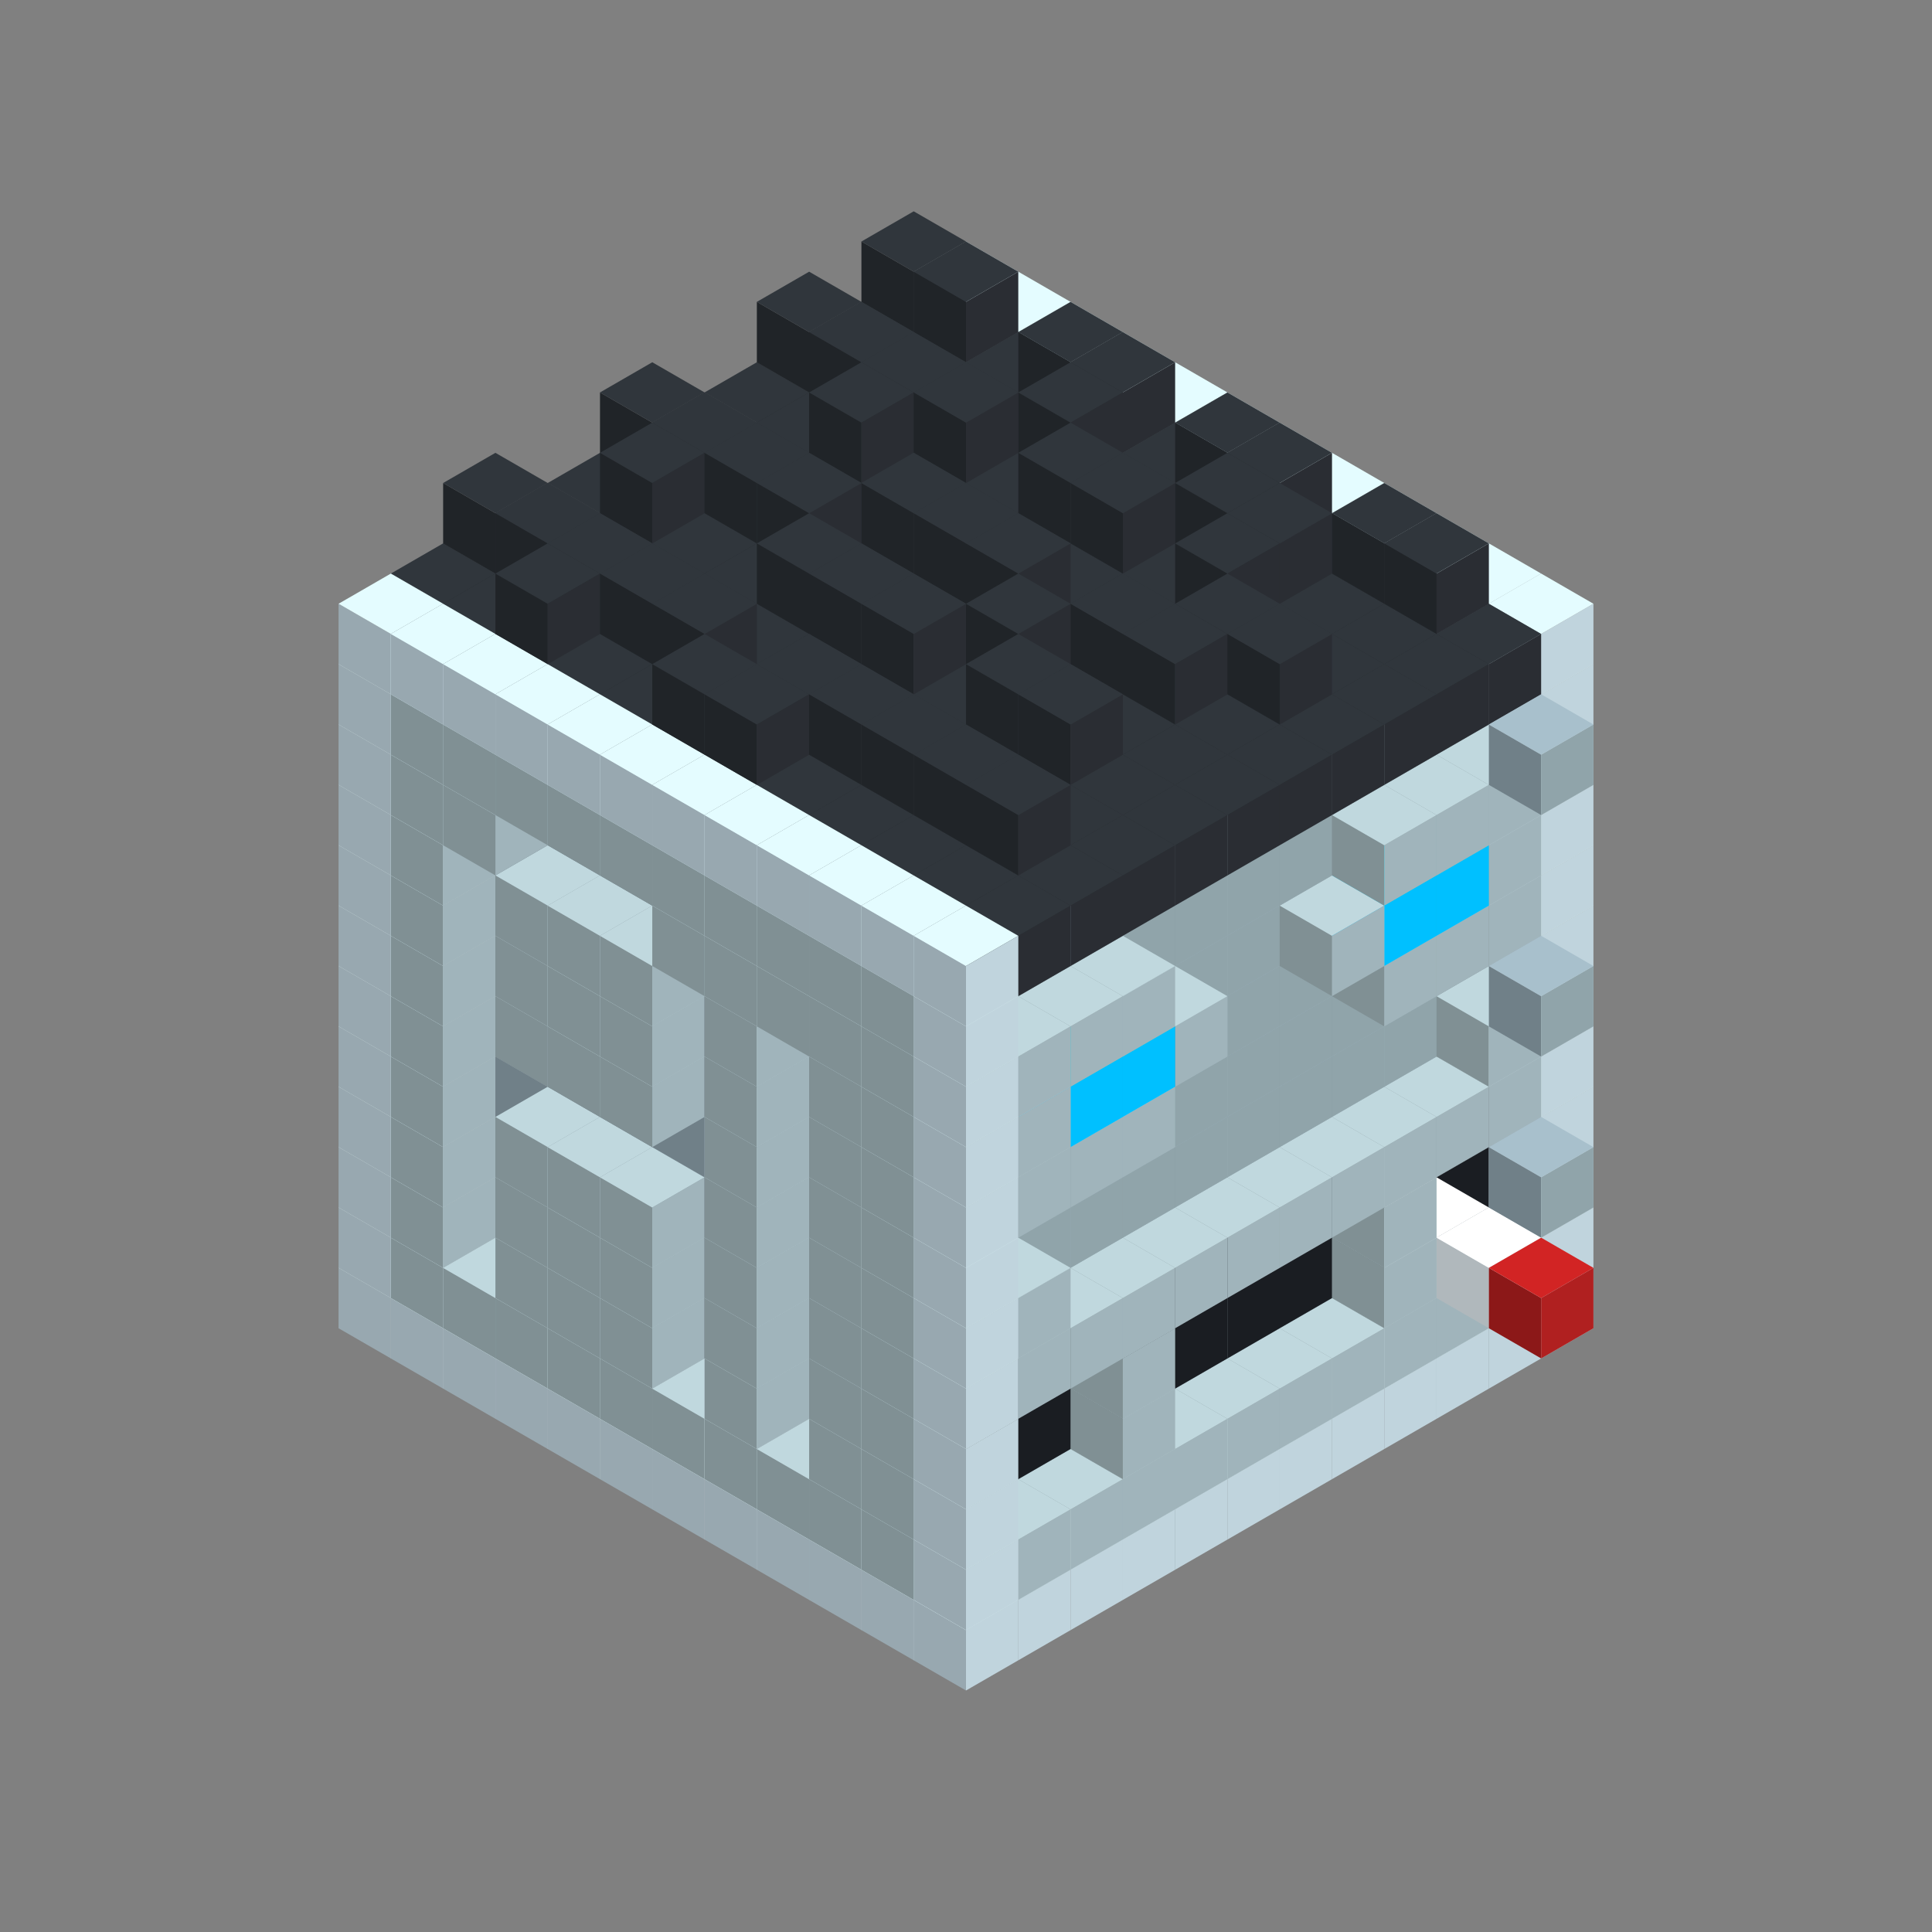 
<svg width='600' height='600' viewBox='4436371 5550000 3200000 3200000' xmlns='http://www.w3.org/2000/svg' xmlns:xlink='http://www.w3.org/1999/xlink'>
<rect x="4436371" y="5550000" width="3200000" height="3200000" fill="#808080" stroke="none"/>
<use xlink:href='#v-0x0000001a-4' transform='translate(983738,3600000)'/>
<use xlink:href='#v-0x0000001a-4' transform='translate(1070341,3650000)'/>
<use xlink:href='#v-0x0000001a-4' transform='translate(1156944,3700000)'/>
<use xlink:href='#v-0x0000001a-4' transform='translate(1243547,3750000)'/>
<use xlink:href='#v-0x0000001a-4' transform='translate(1330150,3800000)'/>
<use xlink:href='#v-0x0000001a-4' transform='translate(1416753,3850000)'/>
<use xlink:href='#v-0x0000001a-4' transform='translate(1503356,3900000)'/>
<use xlink:href='#v-0x0000001a-4' transform='translate(1589959,3950000)'/>
<use xlink:href='#v-0x0000001a-4' transform='translate(1676562,4000000)'/>
<use xlink:href='#v-0x0000001a-4' transform='translate(1763165,4050000)'/>
<use xlink:href='#v-0x0000001a-4' transform='translate(1849768,4100000)'/>
<use xlink:href='#v-0x0000001a-4' transform='translate(2889004,3600000)'/>
<use xlink:href='#v-0x0000001a-4' transform='translate(2802401,3650000)'/>
<use xlink:href='#v-0x0000001a-4' transform='translate(2715798,3700000)'/>
<use xlink:href='#v-0x0000001a-4' transform='translate(2629195,3750000)'/>
<use xlink:href='#v-0x0000001a-4' transform='translate(2542592,3800000)'/>
<use xlink:href='#v-0x0000001a-4' transform='translate(2455989,3850000)'/>
<use xlink:href='#v-0x0000001a-4' transform='translate(2369386,3900000)'/>
<use xlink:href='#v-0x0000001a-4' transform='translate(2282783,3950000)'/>
<use xlink:href='#v-0x0000001a-4' transform='translate(2196180,4000000)'/>
<use xlink:href='#v-0x0000001a-4' transform='translate(2109577,4050000)'/>
<use xlink:href='#v-0x0000001a-4' transform='translate(2022974,4100000)'/>
<use xlink:href='#v-0x0000001a-4' transform='translate(1936371,4150000)'/>
<use xlink:href='#v-0x0000001a-4' transform='translate(983738,3500000)'/>
<use xlink:href='#v-0x0000001a-1' transform='translate(1070341,3550000)'/>
<use xlink:href='#v-0x0000001a-1' transform='translate(1156944,3600000)'/>
<use xlink:href='#v-0x0000001a-1' transform='translate(1243547,3650000)'/>
<use xlink:href='#v-0x0000001a-1' transform='translate(1330150,3700000)'/>
<use xlink:href='#v-0x0000001a-1' transform='translate(1416753,3750000)'/>
<use xlink:href='#v-0x0000001a-1' transform='translate(1503356,3800000)'/>
<use xlink:href='#v-0x0000001a-1' transform='translate(1589959,3850000)'/>
<use xlink:href='#v-0x0000001a-1' transform='translate(1676562,3900000)'/>
<use xlink:href='#v-0x0000001a-1' transform='translate(1763165,3950000)'/>
<use xlink:href='#v-0x0000001a-2' transform='translate(2715798,3500000)'/>
<use xlink:href='#v-0x0000001a-2' transform='translate(2629195,3550000)'/>
<use xlink:href='#v-0x0000001a-2' transform='translate(2542592,3600000)'/>
<use xlink:href='#v-0x0000001a-2' transform='translate(2455989,3650000)'/>
<use xlink:href='#v-0x0000001a-2' transform='translate(2369386,3700000)'/>
<use xlink:href='#v-0x0000001a-2' transform='translate(2282783,3750000)'/>
<use xlink:href='#v-0x0000001a-2' transform='translate(2196180,3800000)'/>
<use xlink:href='#v-0x0000001a-2' transform='translate(2109577,3850000)'/>
<use xlink:href='#v-0x0000001a-2' transform='translate(2022974,3900000)'/>
<use xlink:href='#v-0x0000001a-2' transform='translate(1936371,3950000)'/>
<use xlink:href='#v-0x0000001a-1' transform='translate(1849768,4000000)'/>
<use xlink:href='#v-0x0000001a-4' transform='translate(2889004,3500000)'/>
<use xlink:href='#v-0x0000001a-1' transform='translate(2802401,3550000)'/>
<use xlink:href='#v-0x0000001a-1' transform='translate(2715798,3600000)'/>
<use xlink:href='#v-0x0000001a-1' transform='translate(2629195,3650000)'/>
<use xlink:href='#v-0x0000001a-1' transform='translate(2542592,3700000)'/>
<use xlink:href='#v-0x0000001a-1' transform='translate(2455989,3750000)'/>
<use xlink:href='#v-0x0000001a-1' transform='translate(2369386,3800000)'/>
<use xlink:href='#v-0x0000001a-1' transform='translate(2282783,3850000)'/>
<use xlink:href='#v-0x0000001a-1' transform='translate(2196180,3900000)'/>
<use xlink:href='#v-0x0000001a-1' transform='translate(2109577,3950000)'/>
<use xlink:href='#v-0x0000001a-1' transform='translate(2022974,4000000)'/>
<use xlink:href='#v-0x0000001a-4' transform='translate(1936371,4050000)'/>
<use xlink:href='#v-0x0000001a-4' transform='translate(983738,3400000)'/>
<use xlink:href='#v-0x0000001a-1' transform='translate(1070341,3450000)'/>
<use xlink:href='#v-0x0000001a-2' transform='translate(1243547,3450000)'/>
<use xlink:href='#v-0x0000001a-2' transform='translate(1330150,3500000)'/>
<use xlink:href='#v-0x0000001a-1' transform='translate(1243547,3550000)'/>
<use xlink:href='#v-0x0000001a-2' transform='translate(1416753,3550000)'/>
<use xlink:href='#v-0x0000001a-1' transform='translate(1330150,3600000)'/>
<use xlink:href='#v-0x0000001a-2' transform='translate(1503356,3600000)'/>
<use xlink:href='#v-0x0000001a-1' transform='translate(1416753,3650000)'/>
<use xlink:href='#v-0x0000001a-2' transform='translate(1589959,3650000)'/>
<use xlink:href='#v-0x0000001a-2' transform='translate(1676562,3700000)'/>
<use xlink:href='#v-0x0000001a-1' transform='translate(1589959,3750000)'/>
<use xlink:href='#v-0x0000001a-2' transform='translate(1763165,3750000)'/>
<use xlink:href='#v-0x0000001a-2' transform='translate(1849768,3800000)'/>
<use xlink:href='#v-0x0000001a-1' transform='translate(1763165,3850000)'/>
<use xlink:href='#v-0x0000001a-5' transform='translate(2715798,3400000)'/>
<use xlink:href='#v-0x0000001a-6' transform='translate(2629195,3450000)'/>
<use xlink:href='#v-0x0000001a-5' transform='translate(2542592,3500000)'/>
<use xlink:href='#v-0x0000001a-5' transform='translate(2455989,3550000)'/>
<use xlink:href='#v-0x0000001a-5' transform='translate(2369386,3600000)'/>
<use xlink:href='#v-0x0000001a-5' transform='translate(2282783,3650000)'/>
<use xlink:href='#v-0x0000001a-5' transform='translate(2196180,3700000)'/>
<use xlink:href='#v-0x0000001a-5' transform='translate(2109577,3750000)'/>
<use xlink:href='#v-0x0000001a-5' transform='translate(2022974,3800000)'/>
<use xlink:href='#v-0x0000001a-5' transform='translate(1936371,3850000)'/>
<use xlink:href='#v-0x0000001a-1' transform='translate(1849768,3900000)'/>
<use xlink:href='#v-0x0000001a-4' transform='translate(2889004,3400000)'/>
<use xlink:href='#v-0x0000001a-6' transform='translate(2715798,3500000)'/>
<use xlink:href='#v-0x0000001a-1' transform='translate(2629195,3550000)'/>
<use xlink:href='#v-0x0000001a-1' transform='translate(2196180,3800000)'/>
<use xlink:href='#v-0x0000001a-4' transform='translate(1936371,3950000)'/>
<use xlink:href='#v-0x0000001a-6' transform='translate(2802401,3550000)'/>
<use xlink:href='#v-0x0000001a-7' transform='translate(2889004,3600000)'/>
<use xlink:href='#v-0x0000001a-4' transform='translate(983738,3300000)'/>
<use xlink:href='#v-0x0000001a-1' transform='translate(1070341,3350000)'/>
<use xlink:href='#v-0x0000001a-2' transform='translate(1243547,3350000)'/>
<use xlink:href='#v-0x0000001a-2' transform='translate(1330150,3400000)'/>
<use xlink:href='#v-0x0000001a-1' transform='translate(1243547,3450000)'/>
<use xlink:href='#v-0x0000001a-2' transform='translate(1416753,3450000)'/>
<use xlink:href='#v-0x0000001a-1' transform='translate(1330150,3500000)'/>
<use xlink:href='#v-0x0000001a-2' transform='translate(1503356,3500000)'/>
<use xlink:href='#v-0x0000001a-1' transform='translate(1416753,3550000)'/>
<use xlink:href='#v-0x0000001a-2' transform='translate(1589959,3550000)'/>
<use xlink:href='#v-0x0000001a-2' transform='translate(1676562,3600000)'/>
<use xlink:href='#v-0x0000001a-1' transform='translate(1589959,3650000)'/>
<use xlink:href='#v-0x0000001a-2' transform='translate(1763165,3650000)'/>
<use xlink:href='#v-0x0000001a-2' transform='translate(1849768,3700000)'/>
<use xlink:href='#v-0x0000001a-1' transform='translate(1763165,3750000)'/>
<use xlink:href='#v-0x0000001a-5' transform='translate(2715798,3300000)'/>
<use xlink:href='#v-0x0000001a-5' transform='translate(2629195,3350000)'/>
<use xlink:href='#v-0x0000001a-5' transform='translate(2542592,3400000)'/>
<use xlink:href='#v-0x0000001a-5' transform='translate(2455989,3450000)'/>
<use xlink:href='#v-0x0000001a-5' transform='translate(2369386,3500000)'/>
<use xlink:href='#v-0x0000001a-5' transform='translate(2282783,3550000)'/>
<use xlink:href='#v-0x0000001a-5' transform='translate(2196180,3600000)'/>
<use xlink:href='#v-0x0000001a-5' transform='translate(2109577,3650000)'/>
<use xlink:href='#v-0x0000001a-5' transform='translate(2022974,3700000)'/>
<use xlink:href='#v-0x0000001a-5' transform='translate(1936371,3750000)'/>
<use xlink:href='#v-0x0000001a-1' transform='translate(1849768,3800000)'/>
<use xlink:href='#v-0x0000001a-4' transform='translate(2889004,3300000)'/>
<use xlink:href='#v-0x0000001a-1' transform='translate(2629195,3450000)'/>
<use xlink:href='#v-0x0000001a-1' transform='translate(2196180,3700000)'/>
<use xlink:href='#v-0x0000001a-4' transform='translate(1936371,3850000)'/>
<use xlink:href='#v-0x0000001a-4' transform='translate(983738,3200000)'/>
<use xlink:href='#v-0x0000001a-1' transform='translate(1070341,3250000)'/>
<use xlink:href='#v-0x0000001a-2' transform='translate(1243547,3250000)'/>
<use xlink:href='#v-0x0000001a-2' transform='translate(1330150,3300000)'/>
<use xlink:href='#v-0x0000001a-1' transform='translate(1243547,3350000)'/>
<use xlink:href='#v-0x0000001a-2' transform='translate(1416753,3350000)'/>
<use xlink:href='#v-0x0000001a-1' transform='translate(1330150,3400000)'/>
<use xlink:href='#v-0x0000001a-2' transform='translate(1503356,3400000)'/>
<use xlink:href='#v-0x0000001a-1' transform='translate(1416753,3450000)'/>
<use xlink:href='#v-0x0000001a-2' transform='translate(1589959,3450000)'/>
<use xlink:href='#v-0x0000001a-2' transform='translate(1676562,3500000)'/>
<use xlink:href='#v-0x0000001a-1' transform='translate(1589959,3550000)'/>
<use xlink:href='#v-0x0000001a-2' transform='translate(1763165,3550000)'/>
<use xlink:href='#v-0x0000001a-2' transform='translate(1849768,3600000)'/>
<use xlink:href='#v-0x0000001a-1' transform='translate(1763165,3650000)'/>
<use xlink:href='#v-0x0000001a-2' transform='translate(2715798,3200000)'/>
<use xlink:href='#v-0x0000001a-2' transform='translate(2629195,3250000)'/>
<use xlink:href='#v-0x0000001a-2' transform='translate(2542592,3300000)'/>
<use xlink:href='#v-0x0000001a-2' transform='translate(2455989,3350000)'/>
<use xlink:href='#v-0x0000001a-2' transform='translate(2369386,3400000)'/>
<use xlink:href='#v-0x0000001a-2' transform='translate(2282783,3450000)'/>
<use xlink:href='#v-0x0000001a-2' transform='translate(2196180,3500000)'/>
<use xlink:href='#v-0x0000001a-2' transform='translate(2109577,3550000)'/>
<use xlink:href='#v-0x0000001a-2' transform='translate(2022974,3600000)'/>
<use xlink:href='#v-0x0000001a-2' transform='translate(1936371,3650000)'/>
<use xlink:href='#v-0x0000001a-1' transform='translate(1849768,3700000)'/>
<use xlink:href='#v-0x0000001a-4' transform='translate(2889004,3200000)'/>
<use xlink:href='#v-0x0000001a-1' transform='translate(2802401,3250000)'/>
<use xlink:href='#v-0x0000001a-1' transform='translate(2715798,3300000)'/>
<use xlink:href='#v-0x0000001a-1' transform='translate(2629195,3350000)'/>
<use xlink:href='#v-0x0000001a-1' transform='translate(2542592,3400000)'/>
<use xlink:href='#v-0x0000001a-1' transform='translate(2455989,3450000)'/>
<use xlink:href='#v-0x0000001a-1' transform='translate(2369386,3500000)'/>
<use xlink:href='#v-0x0000001a-1' transform='translate(2282783,3550000)'/>
<use xlink:href='#v-0x0000001a-1' transform='translate(2196180,3600000)'/>
<use xlink:href='#v-0x0000001a-1' transform='translate(2109577,3650000)'/>
<use xlink:href='#v-0x0000001a-1' transform='translate(2022974,3700000)'/>
<use xlink:href='#v-0x0000001a-4' transform='translate(1936371,3750000)'/>
<use xlink:href='#v-0x0000001a-8' transform='translate(2889004,3400000)'/>
<use xlink:href='#v-0x0000001a-4' transform='translate(983738,3100000)'/>
<use xlink:href='#v-0x0000001a-1' transform='translate(1070341,3150000)'/>
<use xlink:href='#v-0x0000001a-2' transform='translate(1243547,3150000)'/>
<use xlink:href='#v-0x0000001a-2' transform='translate(1330150,3200000)'/>
<use xlink:href='#v-0x0000001a-2' transform='translate(1416753,3250000)'/>
<use xlink:href='#v-0x0000001a-2' transform='translate(1503356,3300000)'/>
<use xlink:href='#v-0x0000001a-2' transform='translate(1589959,3350000)'/>
<use xlink:href='#v-0x0000001a-2' transform='translate(1676562,3400000)'/>
<use xlink:href='#v-0x0000001a-1' transform='translate(1589959,3450000)'/>
<use xlink:href='#v-0x0000001a-2' transform='translate(1763165,3450000)'/>
<use xlink:href='#v-0x0000001a-2' transform='translate(1849768,3500000)'/>
<use xlink:href='#v-0x0000001a-1' transform='translate(1763165,3550000)'/>
<use xlink:href='#v-0x0000001a-2' transform='translate(2715798,3100000)'/>
<use xlink:href='#v-0x0000001a-2' transform='translate(2629195,3150000)'/>
<use xlink:href='#v-0x0000001a-2' transform='translate(2542592,3200000)'/>
<use xlink:href='#v-0x0000001a-2' transform='translate(2455989,3250000)'/>
<use xlink:href='#v-0x0000001a-2' transform='translate(2369386,3300000)'/>
<use xlink:href='#v-0x0000001a-2' transform='translate(2282783,3350000)'/>
<use xlink:href='#v-0x0000001a-2' transform='translate(2196180,3400000)'/>
<use xlink:href='#v-0x0000001a-2' transform='translate(2109577,3450000)'/>
<use xlink:href='#v-0x0000001a-2' transform='translate(2022974,3500000)'/>
<use xlink:href='#v-0x0000001a-2' transform='translate(1936371,3550000)'/>
<use xlink:href='#v-0x0000001a-1' transform='translate(1849768,3600000)'/>
<use xlink:href='#v-0x0000001a-4' transform='translate(2889004,3100000)'/>
<use xlink:href='#v-0x0000001a-1' transform='translate(2802401,3150000)'/>
<use xlink:href='#v-0x0000001a-1' transform='translate(2022974,3600000)'/>
<use xlink:href='#v-0x0000001a-4' transform='translate(1936371,3650000)'/>
<use xlink:href='#v-0x0000001a-4' transform='translate(983738,3000000)'/>
<use xlink:href='#v-0x0000001a-1' transform='translate(1070341,3050000)'/>
<use xlink:href='#v-0x0000001a-2' transform='translate(1243547,3050000)'/>
<use xlink:href='#v-0x0000001a-2' transform='translate(1330150,3100000)'/>
<use xlink:href='#v-0x0000001a-1' transform='translate(1243547,3150000)'/>
<use xlink:href='#v-0x0000001a-2' transform='translate(1416753,3150000)'/>
<use xlink:href='#v-0x0000001a-1' transform='translate(1330150,3200000)'/>
<use xlink:href='#v-0x0000001a-2' transform='translate(1503356,3200000)'/>
<use xlink:href='#v-0x0000001a-1' transform='translate(1416753,3250000)'/>
<use xlink:href='#v-0x0000001a-2' transform='translate(1589959,3250000)'/>
<use xlink:href='#v-0x0000001a-2' transform='translate(1676562,3300000)'/>
<use xlink:href='#v-0x0000001a-1' transform='translate(1589959,3350000)'/>
<use xlink:href='#v-0x0000001a-2' transform='translate(1763165,3350000)'/>
<use xlink:href='#v-0x0000001a-2' transform='translate(1849768,3400000)'/>
<use xlink:href='#v-0x0000001a-1' transform='translate(1763165,3450000)'/>
<use xlink:href='#v-0x0000001a-2' transform='translate(2715798,3000000)'/>
<use xlink:href='#v-0x0000001a-2' transform='translate(2629195,3050000)'/>
<use xlink:href='#v-0x0000001a-2' transform='translate(2542592,3100000)'/>
<use xlink:href='#v-0x0000001a-2' transform='translate(2455989,3150000)'/>
<use xlink:href='#v-0x0000001a-2' transform='translate(2369386,3200000)'/>
<use xlink:href='#v-0x0000001a-2' transform='translate(2282783,3250000)'/>
<use xlink:href='#v-0x0000001a-2' transform='translate(2196180,3300000)'/>
<use xlink:href='#v-0x0000001a-2' transform='translate(2109577,3350000)'/>
<use xlink:href='#v-0x0000001a-2' transform='translate(2022974,3400000)'/>
<use xlink:href='#v-0x0000001a-2' transform='translate(1936371,3450000)'/>
<use xlink:href='#v-0x0000001a-1' transform='translate(1849768,3500000)'/>
<use xlink:href='#v-0x0000001a-4' transform='translate(2889004,3000000)'/>
<use xlink:href='#v-0x0000001a-4' transform='translate(1936371,3550000)'/>
<use xlink:href='#v-0x0000001a-4' transform='translate(983738,2900000)'/>
<use xlink:href='#v-0x0000001a-1' transform='translate(1070341,2950000)'/>
<use xlink:href='#v-0x0000001a-2' transform='translate(1243547,2950000)'/>
<use xlink:href='#v-0x0000001a-2' transform='translate(1330150,3000000)'/>
<use xlink:href='#v-0x0000001a-1' transform='translate(1243547,3050000)'/>
<use xlink:href='#v-0x0000001a-2' transform='translate(1416753,3050000)'/>
<use xlink:href='#v-0x0000001a-1' transform='translate(1330150,3100000)'/>
<use xlink:href='#v-0x0000001a-2' transform='translate(1503356,3100000)'/>
<use xlink:href='#v-0x0000001a-1' transform='translate(1416753,3150000)'/>
<use xlink:href='#v-0x0000001a-2' transform='translate(1589959,3150000)'/>
<use xlink:href='#v-0x0000001a-2' transform='translate(1676562,3200000)'/>
<use xlink:href='#v-0x0000001a-1' transform='translate(1589959,3250000)'/>
<use xlink:href='#v-0x0000001a-2' transform='translate(1763165,3250000)'/>
<use xlink:href='#v-0x0000001a-2' transform='translate(1849768,3300000)'/>
<use xlink:href='#v-0x0000001a-1' transform='translate(1763165,3350000)'/>
<use xlink:href='#v-0x0000001a-2' transform='translate(2715798,2900000)'/>
<use xlink:href='#v-0x0000001a-2' transform='translate(2629195,2950000)'/>
<use xlink:href='#v-0x0000001a-2' transform='translate(2542592,3000000)'/>
<use xlink:href='#v-0x0000001a-2' transform='translate(2455989,3050000)'/>
<use xlink:href='#v-0x0000001a-2' transform='translate(2369386,3100000)'/>
<use xlink:href='#v-0x0000001a-2' transform='translate(2282783,3150000)'/>
<use xlink:href='#v-0x0000001a-2' transform='translate(2196180,3200000)'/>
<use xlink:href='#v-0x0000001a-2' transform='translate(2109577,3250000)'/>
<use xlink:href='#v-0x0000001a-2' transform='translate(2022974,3300000)'/>
<use xlink:href='#v-0x0000001a-2' transform='translate(1936371,3350000)'/>
<use xlink:href='#v-0x0000001a-1' transform='translate(1849768,3400000)'/>
<use xlink:href='#v-0x0000001a-4' transform='translate(2889004,2900000)'/>
<use xlink:href='#v-0x0000001a-1' transform='translate(2802401,2950000)'/>
<use xlink:href='#v-0x0000001a-1' transform='translate(2715798,3000000)'/>
<use xlink:href='#v-0x0000001a-1' transform='translate(2629195,3050000)'/>
<use xlink:href='#v-0x0000001a-1' transform='translate(2196180,3300000)'/>
<use xlink:href='#v-0x0000001a-1' transform='translate(2109577,3350000)'/>
<use xlink:href='#v-0x0000001a-1' transform='translate(2022974,3400000)'/>
<use xlink:href='#v-0x0000001a-4' transform='translate(1936371,3450000)'/>
<use xlink:href='#v-0x0000001a-8' transform='translate(2889004,3100000)'/>
<use xlink:href='#v-0x0000001a-4' transform='translate(983738,2800000)'/>
<use xlink:href='#v-0x0000001a-1' transform='translate(1070341,2850000)'/>
<use xlink:href='#v-0x0000001a-2' transform='translate(1243547,2850000)'/>
<use xlink:href='#v-0x0000001a-2' transform='translate(1330150,2900000)'/>
<use xlink:href='#v-0x0000001a-1' transform='translate(1243547,2950000)'/>
<use xlink:href='#v-0x0000001a-2' transform='translate(1416753,2950000)'/>
<use xlink:href='#v-0x0000001a-1' transform='translate(1330150,3000000)'/>
<use xlink:href='#v-0x0000001a-2' transform='translate(1503356,3000000)'/>
<use xlink:href='#v-0x0000001a-1' transform='translate(1416753,3050000)'/>
<use xlink:href='#v-0x0000001a-2' transform='translate(1589959,3050000)'/>
<use xlink:href='#v-0x0000001a-2' transform='translate(1676562,3100000)'/>
<use xlink:href='#v-0x0000001a-1' transform='translate(1589959,3150000)'/>
<use xlink:href='#v-0x0000001a-2' transform='translate(1763165,3150000)'/>
<use xlink:href='#v-0x0000001a-2' transform='translate(1849768,3200000)'/>
<use xlink:href='#v-0x0000001a-1' transform='translate(1763165,3250000)'/>
<use xlink:href='#v-0x0000001a-2' transform='translate(2715798,2800000)'/>
<use xlink:href='#v-0x0000001a-2' transform='translate(2629195,2850000)'/>
<use xlink:href='#v-0x0000001a-2' transform='translate(2542592,2900000)'/>
<use xlink:href='#v-0x0000001a-2' transform='translate(2455989,2950000)'/>
<use xlink:href='#v-0x0000001a-2' transform='translate(2369386,3000000)'/>
<use xlink:href='#v-0x0000001a-2' transform='translate(2282783,3050000)'/>
<use xlink:href='#v-0x0000001a-2' transform='translate(2196180,3100000)'/>
<use xlink:href='#v-0x0000001a-2' transform='translate(2109577,3150000)'/>
<use xlink:href='#v-0x0000001a-2' transform='translate(2022974,3200000)'/>
<use xlink:href='#v-0x0000001a-2' transform='translate(1936371,3250000)'/>
<use xlink:href='#v-0x0000001a-1' transform='translate(1849768,3300000)'/>
<use xlink:href='#v-0x0000001a-4' transform='translate(2889004,2800000)'/>
<use xlink:href='#v-0x0000001a-1' transform='translate(2802401,2850000)'/>
<use xlink:href='#v-0x0000001a-3' transform='translate(2715798,2900000)'/>
<use xlink:href='#v-0x0000001a-3' transform='translate(2629195,2950000)'/>
<use xlink:href='#v-0x0000001a-1' transform='translate(2542592,3000000)'/>
<use xlink:href='#v-0x0000001a-1' transform='translate(2282783,3150000)'/>
<use xlink:href='#v-0x0000001a-3' transform='translate(2196180,3200000)'/>
<use xlink:href='#v-0x0000001a-3' transform='translate(2109577,3250000)'/>
<use xlink:href='#v-0x0000001a-1' transform='translate(2022974,3300000)'/>
<use xlink:href='#v-0x0000001a-4' transform='translate(1936371,3350000)'/>
<use xlink:href='#v-0x0000001a-4' transform='translate(983738,2700000)'/>
<use xlink:href='#v-0x0000001a-1' transform='translate(1070341,2750000)'/>
<use xlink:href='#v-0x0000001a-2' transform='translate(1243547,2750000)'/>
<use xlink:href='#v-0x0000001a-1' transform='translate(1156944,2800000)'/>
<use xlink:href='#v-0x0000001a-2' transform='translate(1330150,2800000)'/>
<use xlink:href='#v-0x0000001a-2' transform='translate(1416753,2850000)'/>
<use xlink:href='#v-0x0000001a-2' transform='translate(1503356,2900000)'/>
<use xlink:href='#v-0x0000001a-2' transform='translate(1589959,2950000)'/>
<use xlink:href='#v-0x0000001a-1' transform='translate(1503356,3000000)'/>
<use xlink:href='#v-0x0000001a-2' transform='translate(1676562,3000000)'/>
<use xlink:href='#v-0x0000001a-1' transform='translate(1589959,3050000)'/>
<use xlink:href='#v-0x0000001a-2' transform='translate(1763165,3050000)'/>
<use xlink:href='#v-0x0000001a-1' transform='translate(1676562,3100000)'/>
<use xlink:href='#v-0x0000001a-2' transform='translate(1849768,3100000)'/>
<use xlink:href='#v-0x0000001a-1' transform='translate(1763165,3150000)'/>
<use xlink:href='#v-0x0000001a-2' transform='translate(2715798,2700000)'/>
<use xlink:href='#v-0x0000001a-2' transform='translate(2629195,2750000)'/>
<use xlink:href='#v-0x0000001a-2' transform='translate(2542592,2800000)'/>
<use xlink:href='#v-0x0000001a-2' transform='translate(2455989,2850000)'/>
<use xlink:href='#v-0x0000001a-2' transform='translate(2369386,2900000)'/>
<use xlink:href='#v-0x0000001a-2' transform='translate(2282783,2950000)'/>
<use xlink:href='#v-0x0000001a-2' transform='translate(2196180,3000000)'/>
<use xlink:href='#v-0x0000001a-2' transform='translate(2109577,3050000)'/>
<use xlink:href='#v-0x0000001a-2' transform='translate(2022974,3100000)'/>
<use xlink:href='#v-0x0000001a-2' transform='translate(1936371,3150000)'/>
<use xlink:href='#v-0x0000001a-1' transform='translate(1849768,3200000)'/>
<use xlink:href='#v-0x0000001a-4' transform='translate(2889004,2700000)'/>
<use xlink:href='#v-0x0000001a-1' transform='translate(2802401,2750000)'/>
<use xlink:href='#v-0x0000001a-1' transform='translate(2715798,2800000)'/>
<use xlink:href='#v-0x0000001a-1' transform='translate(2629195,2850000)'/>
<use xlink:href='#v-0x0000001a-1' transform='translate(2196180,3100000)'/>
<use xlink:href='#v-0x0000001a-1' transform='translate(2109577,3150000)'/>
<use xlink:href='#v-0x0000001a-1' transform='translate(2022974,3200000)'/>
<use xlink:href='#v-0x0000001a-4' transform='translate(1936371,3250000)'/>
<use xlink:href='#v-0x0000001a-4' transform='translate(983738,2600000)'/>
<use xlink:href='#v-0x0000001a-1' transform='translate(1070341,2650000)'/>
<use xlink:href='#v-0x0000001a-1' transform='translate(1156944,2700000)'/>
<use xlink:href='#v-0x0000001a-1' transform='translate(1243547,2750000)'/>
<use xlink:href='#v-0x0000001a-1' transform='translate(1330150,2800000)'/>
<use xlink:href='#v-0x0000001a-1' transform='translate(1416753,2850000)'/>
<use xlink:href='#v-0x0000001a-1' transform='translate(1503356,2900000)'/>
<use xlink:href='#v-0x0000001a-1' transform='translate(1589959,2950000)'/>
<use xlink:href='#v-0x0000001a-1' transform='translate(1676562,3000000)'/>
<use xlink:href='#v-0x0000001a-1' transform='translate(1763165,3050000)'/>
<use xlink:href='#v-0x0000001a-2' transform='translate(2715798,2600000)'/>
<use xlink:href='#v-0x0000001a-2' transform='translate(2629195,2650000)'/>
<use xlink:href='#v-0x0000001a-2' transform='translate(2542592,2700000)'/>
<use xlink:href='#v-0x0000001a-2' transform='translate(2455989,2750000)'/>
<use xlink:href='#v-0x0000001a-2' transform='translate(2369386,2800000)'/>
<use xlink:href='#v-0x0000001a-2' transform='translate(2282783,2850000)'/>
<use xlink:href='#v-0x0000001a-2' transform='translate(2196180,2900000)'/>
<use xlink:href='#v-0x0000001a-2' transform='translate(2109577,2950000)'/>
<use xlink:href='#v-0x0000001a-2' transform='translate(2022974,3000000)'/>
<use xlink:href='#v-0x0000001a-2' transform='translate(1936371,3050000)'/>
<use xlink:href='#v-0x0000001a-1' transform='translate(1849768,3100000)'/>
<use xlink:href='#v-0x0000001a-4' transform='translate(2889004,2600000)'/>
<use xlink:href='#v-0x0000001a-4' transform='translate(1936371,3150000)'/>
<use xlink:href='#v-0x0000001a-4' transform='translate(1936371,1950000)'/>
<use xlink:href='#v-0x0000001a-9' transform='translate(1849768,2000000)'/>
<use xlink:href='#v-0x0000001a-9' transform='translate(1763165,2050000)'/>
<use xlink:href='#v-0x0000001a-9' transform='translate(1676562,2100000)'/>
<use xlink:href='#v-0x0000001a-9' transform='translate(1589959,2150000)'/>
<use xlink:href='#v-0x0000001a-9' transform='translate(1503356,2200000)'/>
<use xlink:href='#v-0x0000001a-9' transform='translate(1416753,2250000)'/>
<use xlink:href='#v-0x0000001a-9' transform='translate(1330150,2300000)'/>
<use xlink:href='#v-0x0000001a-9' transform='translate(1243547,2350000)'/>
<use xlink:href='#v-0x0000001a-9' transform='translate(1156944,2400000)'/>
<use xlink:href='#v-0x0000001a-9' transform='translate(1070341,2450000)'/>
<use xlink:href='#v-0x0000001a-4' transform='translate(983738,2500000)'/>
<use xlink:href='#v-0x0000001a-4' transform='translate(2022974,2000000)'/>
<use xlink:href='#v-0x0000001a-9' transform='translate(1936371,2050000)'/>
<use xlink:href='#v-0x0000001a-9' transform='translate(1849768,2100000)'/>
<use xlink:href='#v-0x0000001a-9' transform='translate(1763165,2150000)'/>
<use xlink:href='#v-0x0000001a-9' transform='translate(1676562,2200000)'/>
<use xlink:href='#v-0x0000001a-9' transform='translate(1589959,2250000)'/>
<use xlink:href='#v-0x0000001a-9' transform='translate(1503356,2300000)'/>
<use xlink:href='#v-0x0000001a-9' transform='translate(1416753,2350000)'/>
<use xlink:href='#v-0x0000001a-9' transform='translate(1330150,2400000)'/>
<use xlink:href='#v-0x0000001a-9' transform='translate(1243547,2450000)'/>
<use xlink:href='#v-0x0000001a-9' transform='translate(1156944,2500000)'/>
<use xlink:href='#v-0x0000001a-4' transform='translate(1070341,2550000)'/>
<use xlink:href='#v-0x0000001a-4' transform='translate(2109577,2050000)'/>
<use xlink:href='#v-0x0000001a-9' transform='translate(2022974,2100000)'/>
<use xlink:href='#v-0x0000001a-9' transform='translate(1936371,2150000)'/>
<use xlink:href='#v-0x0000001a-9' transform='translate(1849768,2200000)'/>
<use xlink:href='#v-0x0000001a-9' transform='translate(1763165,2250000)'/>
<use xlink:href='#v-0x0000001a-9' transform='translate(1676562,2300000)'/>
<use xlink:href='#v-0x0000001a-9' transform='translate(1589959,2350000)'/>
<use xlink:href='#v-0x0000001a-9' transform='translate(1503356,2400000)'/>
<use xlink:href='#v-0x0000001a-9' transform='translate(1416753,2450000)'/>
<use xlink:href='#v-0x0000001a-9' transform='translate(1330150,2500000)'/>
<use xlink:href='#v-0x0000001a-9' transform='translate(1243547,2550000)'/>
<use xlink:href='#v-0x0000001a-4' transform='translate(1156944,2600000)'/>
<use xlink:href='#v-0x0000001a-4' transform='translate(2196180,2100000)'/>
<use xlink:href='#v-0x0000001a-9' transform='translate(2109577,2150000)'/>
<use xlink:href='#v-0x0000001a-9' transform='translate(2022974,2200000)'/>
<use xlink:href='#v-0x0000001a-9' transform='translate(1936371,2250000)'/>
<use xlink:href='#v-0x0000001a-9' transform='translate(1849768,2300000)'/>
<use xlink:href='#v-0x0000001a-9' transform='translate(1763165,2350000)'/>
<use xlink:href='#v-0x0000001a-9' transform='translate(1676562,2400000)'/>
<use xlink:href='#v-0x0000001a-9' transform='translate(1589959,2450000)'/>
<use xlink:href='#v-0x0000001a-9' transform='translate(1503356,2500000)'/>
<use xlink:href='#v-0x0000001a-9' transform='translate(1416753,2550000)'/>
<use xlink:href='#v-0x0000001a-9' transform='translate(1330150,2600000)'/>
<use xlink:href='#v-0x0000001a-4' transform='translate(1243547,2650000)'/>
<use xlink:href='#v-0x0000001a-4' transform='translate(2282783,2150000)'/>
<use xlink:href='#v-0x0000001a-9' transform='translate(2196180,2200000)'/>
<use xlink:href='#v-0x0000001a-9' transform='translate(2109577,2250000)'/>
<use xlink:href='#v-0x0000001a-9' transform='translate(2022974,2300000)'/>
<use xlink:href='#v-0x0000001a-9' transform='translate(1936371,2350000)'/>
<use xlink:href='#v-0x0000001a-9' transform='translate(1849768,2400000)'/>
<use xlink:href='#v-0x0000001a-9' transform='translate(1763165,2450000)'/>
<use xlink:href='#v-0x0000001a-9' transform='translate(1676562,2500000)'/>
<use xlink:href='#v-0x0000001a-9' transform='translate(1589959,2550000)'/>
<use xlink:href='#v-0x0000001a-9' transform='translate(1503356,2600000)'/>
<use xlink:href='#v-0x0000001a-9' transform='translate(1416753,2650000)'/>
<use xlink:href='#v-0x0000001a-4' transform='translate(1330150,2700000)'/>
<use xlink:href='#v-0x0000001a-4' transform='translate(2369386,2200000)'/>
<use xlink:href='#v-0x0000001a-9' transform='translate(2282783,2250000)'/>
<use xlink:href='#v-0x0000001a-9' transform='translate(2196180,2300000)'/>
<use xlink:href='#v-0x0000001a-9' transform='translate(2109577,2350000)'/>
<use xlink:href='#v-0x0000001a-9' transform='translate(2022974,2400000)'/>
<use xlink:href='#v-0x0000001a-9' transform='translate(1936371,2450000)'/>
<use xlink:href='#v-0x0000001a-9' transform='translate(1849768,2500000)'/>
<use xlink:href='#v-0x0000001a-9' transform='translate(1763165,2550000)'/>
<use xlink:href='#v-0x0000001a-9' transform='translate(1676562,2600000)'/>
<use xlink:href='#v-0x0000001a-9' transform='translate(1589959,2650000)'/>
<use xlink:href='#v-0x0000001a-9' transform='translate(1503356,2700000)'/>
<use xlink:href='#v-0x0000001a-4' transform='translate(1416753,2750000)'/>
<use xlink:href='#v-0x0000001a-4' transform='translate(2455989,2250000)'/>
<use xlink:href='#v-0x0000001a-9' transform='translate(2369386,2300000)'/>
<use xlink:href='#v-0x0000001a-9' transform='translate(2282783,2350000)'/>
<use xlink:href='#v-0x0000001a-9' transform='translate(2196180,2400000)'/>
<use xlink:href='#v-0x0000001a-9' transform='translate(2109577,2450000)'/>
<use xlink:href='#v-0x0000001a-9' transform='translate(2022974,2500000)'/>
<use xlink:href='#v-0x0000001a-9' transform='translate(1936371,2550000)'/>
<use xlink:href='#v-0x0000001a-9' transform='translate(1849768,2600000)'/>
<use xlink:href='#v-0x0000001a-9' transform='translate(1763165,2650000)'/>
<use xlink:href='#v-0x0000001a-9' transform='translate(1676562,2700000)'/>
<use xlink:href='#v-0x0000001a-9' transform='translate(1589959,2750000)'/>
<use xlink:href='#v-0x0000001a-4' transform='translate(1503356,2800000)'/>
<use xlink:href='#v-0x0000001a-4' transform='translate(2542592,2300000)'/>
<use xlink:href='#v-0x0000001a-9' transform='translate(2455989,2350000)'/>
<use xlink:href='#v-0x0000001a-9' transform='translate(2369386,2400000)'/>
<use xlink:href='#v-0x0000001a-9' transform='translate(2282783,2450000)'/>
<use xlink:href='#v-0x0000001a-9' transform='translate(2196180,2500000)'/>
<use xlink:href='#v-0x0000001a-9' transform='translate(2109577,2550000)'/>
<use xlink:href='#v-0x0000001a-9' transform='translate(2022974,2600000)'/>
<use xlink:href='#v-0x0000001a-9' transform='translate(1936371,2650000)'/>
<use xlink:href='#v-0x0000001a-9' transform='translate(1849768,2700000)'/>
<use xlink:href='#v-0x0000001a-9' transform='translate(1763165,2750000)'/>
<use xlink:href='#v-0x0000001a-9' transform='translate(1676562,2800000)'/>
<use xlink:href='#v-0x0000001a-4' transform='translate(1589959,2850000)'/>
<use xlink:href='#v-0x0000001a-4' transform='translate(2629195,2350000)'/>
<use xlink:href='#v-0x0000001a-9' transform='translate(2542592,2400000)'/>
<use xlink:href='#v-0x0000001a-9' transform='translate(2455989,2450000)'/>
<use xlink:href='#v-0x0000001a-9' transform='translate(2369386,2500000)'/>
<use xlink:href='#v-0x0000001a-9' transform='translate(2282783,2550000)'/>
<use xlink:href='#v-0x0000001a-9' transform='translate(2196180,2600000)'/>
<use xlink:href='#v-0x0000001a-9' transform='translate(2109577,2650000)'/>
<use xlink:href='#v-0x0000001a-9' transform='translate(2022974,2700000)'/>
<use xlink:href='#v-0x0000001a-9' transform='translate(1936371,2750000)'/>
<use xlink:href='#v-0x0000001a-9' transform='translate(1849768,2800000)'/>
<use xlink:href='#v-0x0000001a-9' transform='translate(1763165,2850000)'/>
<use xlink:href='#v-0x0000001a-4' transform='translate(1676562,2900000)'/>
<use xlink:href='#v-0x0000001a-4' transform='translate(2715798,2400000)'/>
<use xlink:href='#v-0x0000001a-9' transform='translate(2629195,2450000)'/>
<use xlink:href='#v-0x0000001a-9' transform='translate(2542592,2500000)'/>
<use xlink:href='#v-0x0000001a-9' transform='translate(2455989,2550000)'/>
<use xlink:href='#v-0x0000001a-9' transform='translate(2369386,2600000)'/>
<use xlink:href='#v-0x0000001a-9' transform='translate(2282783,2650000)'/>
<use xlink:href='#v-0x0000001a-9' transform='translate(2196180,2700000)'/>
<use xlink:href='#v-0x0000001a-9' transform='translate(2109577,2750000)'/>
<use xlink:href='#v-0x0000001a-9' transform='translate(2022974,2800000)'/>
<use xlink:href='#v-0x0000001a-9' transform='translate(1936371,2850000)'/>
<use xlink:href='#v-0x0000001a-9' transform='translate(1849768,2900000)'/>
<use xlink:href='#v-0x0000001a-4' transform='translate(1763165,2950000)'/>
<use xlink:href='#v-0x0000001a-4' transform='translate(2802401,2450000)'/>
<use xlink:href='#v-0x0000001a-9' transform='translate(2715798,2500000)'/>
<use xlink:href='#v-0x0000001a-9' transform='translate(2629195,2550000)'/>
<use xlink:href='#v-0x0000001a-9' transform='translate(2542592,2600000)'/>
<use xlink:href='#v-0x0000001a-9' transform='translate(2455989,2650000)'/>
<use xlink:href='#v-0x0000001a-9' transform='translate(2369386,2700000)'/>
<use xlink:href='#v-0x0000001a-9' transform='translate(2282783,2750000)'/>
<use xlink:href='#v-0x0000001a-9' transform='translate(2196180,2800000)'/>
<use xlink:href='#v-0x0000001a-9' transform='translate(2109577,2850000)'/>
<use xlink:href='#v-0x0000001a-9' transform='translate(2022974,2900000)'/>
<use xlink:href='#v-0x0000001a-9' transform='translate(1936371,2950000)'/>
<use xlink:href='#v-0x0000001a-4' transform='translate(1849768,3000000)'/>
<use xlink:href='#v-0x0000001a-4' transform='translate(2889004,2500000)'/>
<use xlink:href='#v-0x0000001a-9' transform='translate(2802401,2550000)'/>
<use xlink:href='#v-0x0000001a-9' transform='translate(2715798,2600000)'/>
<use xlink:href='#v-0x0000001a-9' transform='translate(2629195,2650000)'/>
<use xlink:href='#v-0x0000001a-9' transform='translate(2542592,2700000)'/>
<use xlink:href='#v-0x0000001a-9' transform='translate(2455989,2750000)'/>
<use xlink:href='#v-0x0000001a-9' transform='translate(2369386,2800000)'/>
<use xlink:href='#v-0x0000001a-9' transform='translate(2282783,2850000)'/>
<use xlink:href='#v-0x0000001a-9' transform='translate(2196180,2900000)'/>
<use xlink:href='#v-0x0000001a-9' transform='translate(2109577,2950000)'/>
<use xlink:href='#v-0x0000001a-9' transform='translate(2022974,3000000)'/>
<use xlink:href='#v-0x0000001a-4' transform='translate(1936371,3050000)'/>
<use xlink:href='#v-0x0000001a-8' transform='translate(2889004,2700000)'/>
<use xlink:href='#v-0x0000001a-9' transform='translate(1849768,1900000)'/>
<use xlink:href='#v-0x0000001a-9' transform='translate(1676562,2000000)'/>
<use xlink:href='#v-0x0000001a-9' transform='translate(1416753,2150000)'/>
<use xlink:href='#v-0x0000001a-9' transform='translate(1156944,2300000)'/>
<use xlink:href='#v-0x0000001a-9' transform='translate(1936371,1950000)'/>
<use xlink:href='#v-0x0000001a-9' transform='translate(1763165,2050000)'/>
<use xlink:href='#v-0x0000001a-9' transform='translate(1503356,2200000)'/>
<use xlink:href='#v-0x0000001a-9' transform='translate(1416753,2250000)'/>
<use xlink:href='#v-0x0000001a-9' transform='translate(1243547,2350000)'/>
<use xlink:href='#v-0x0000001a-9' transform='translate(1849768,2100000)'/>
<use xlink:href='#v-0x0000001a-9' transform='translate(1763165,2150000)'/>
<use xlink:href='#v-0x0000001a-9' transform='translate(1589959,2250000)'/>
<use xlink:href='#v-0x0000001a-9' transform='translate(1330150,2400000)'/>
<use xlink:href='#v-0x0000001a-9' transform='translate(1243547,2450000)'/>
<use xlink:href='#v-0x0000001a-9' transform='translate(2109577,2050000)'/>
<use xlink:href='#v-0x0000001a-9' transform='translate(1936371,2150000)'/>
<use xlink:href='#v-0x0000001a-9' transform='translate(1676562,2300000)'/>
<use xlink:href='#v-0x0000001a-9' transform='translate(1416753,2450000)'/>
<use xlink:href='#v-0x0000001a-9' transform='translate(2196180,2100000)'/>
<use xlink:href='#v-0x0000001a-9' transform='translate(2109577,2150000)'/>
<use xlink:href='#v-0x0000001a-9' transform='translate(1849768,2300000)'/>
<use xlink:href='#v-0x0000001a-9' transform='translate(1676562,2400000)'/>
<use xlink:href='#v-0x0000001a-9' transform='translate(1503356,2500000)'/>
<use xlink:href='#v-0x0000001a-9' transform='translate(2109577,2250000)'/>
<use xlink:href='#v-0x0000001a-9' transform='translate(1936371,2350000)'/>
<use xlink:href='#v-0x0000001a-9' transform='translate(1763165,2450000)'/>
<use xlink:href='#v-0x0000001a-9' transform='translate(1503356,2600000)'/>
<use xlink:href='#v-0x0000001a-9' transform='translate(2369386,2200000)'/>
<use xlink:href='#v-0x0000001a-9' transform='translate(2196180,2300000)'/>
<use xlink:href='#v-0x0000001a-9' transform='translate(2022974,2400000)'/>
<use xlink:href='#v-0x0000001a-9' transform='translate(1849768,2500000)'/>
<use xlink:href='#v-0x0000001a-9' transform='translate(1676562,2600000)'/>
<use xlink:href='#v-0x0000001a-9' transform='translate(1589959,2650000)'/>
<use xlink:href='#v-0x0000001a-9' transform='translate(2455989,2250000)'/>
<use xlink:href='#v-0x0000001a-9' transform='translate(2369386,2300000)'/>
<use xlink:href='#v-0x0000001a-9' transform='translate(2022974,2500000)'/>
<use xlink:href='#v-0x0000001a-9' transform='translate(1763165,2650000)'/>
<use xlink:href='#v-0x0000001a-9' transform='translate(2455989,2350000)'/>
<use xlink:href='#v-0x0000001a-9' transform='translate(2369386,2400000)'/>
<use xlink:href='#v-0x0000001a-9' transform='translate(2196180,2500000)'/>
<use xlink:href='#v-0x0000001a-9' transform='translate(2022974,2600000)'/>
<use xlink:href='#v-0x0000001a-9' transform='translate(1849768,2700000)'/>
<use xlink:href='#v-0x0000001a-9' transform='translate(2629195,2350000)'/>
<use xlink:href='#v-0x0000001a-9' transform='translate(2369386,2500000)'/>
<use xlink:href='#v-0x0000001a-9' transform='translate(2282783,2550000)'/>
<use xlink:href='#v-0x0000001a-9' transform='translate(2109577,2650000)'/>
<use xlink:href='#v-0x0000001a-9' transform='translate(1936371,2750000)'/>
<use xlink:href='#v-0x0000001a-9' transform='translate(2715798,2400000)'/>
<use xlink:href='#v-0x0000001a-9' transform='translate(2455989,2550000)'/>
<use xlink:href='#v-0x0000001a-9' transform='translate(2022974,2800000)'/>
<defs>
<g id='v-0x0000001a-1'>
<polygon points='4100000,4100000 4100000,4200000 4013397,4150000 4013397,4050000' fill='#809094'/>
<polygon points='4100000,4100000 4100000,4200000 4186602,4150000 4186602,4050000' fill='#a0b4bb'/>
<polygon points='4100000,4100000 4013397,4050000 4100000,4000000 4186602,4050000' fill='#c0d8de'/>
</g>
<g id='v-0x0000001a-2'>
<polygon points='4100000,4100000 4100000,4200000 4013397,4150000 4013397,4050000' fill='#708088'/>
<polygon points='4100000,4100000 4100000,4200000 4186602,4150000 4186602,4050000' fill='#90a4aa'/>
<polygon points='4100000,4100000 4013397,4050000 4100000,4000000 4186602,4050000' fill='#a8c0cc'/>
</g>
<g id='v-0x0000001a-3'>
<polygon points='4100000,4100000 4100000,4200000 4013397,4150000 4013397,4050000' fill='#0098cc'/>
<polygon points='4100000,4100000 4100000,4200000 4186602,4150000 4186602,4050000' fill='#00c0ff'/>
<polygon points='4100000,4100000 4013397,4050000 4100000,4000000 4186602,4050000' fill='#00e4ff'/>
</g>
<g id='v-0x0000001a-4'>
<polygon points='4100000,4100000 4100000,4200000 4013397,4150000 4013397,4050000' fill='#98a8b0'/>
<polygon points='4100000,4100000 4100000,4200000 4186602,4150000 4186602,4050000' fill='#c0d4dd'/>
<polygon points='4100000,4100000 4013397,4050000 4100000,4000000 4186602,4050000' fill='#e4fcff'/>
</g>
<g id='v-0x0000001a-5'>
<polygon points='4100000,4100000 4100000,4200000 4013397,4150000 4013397,4050000' fill='#141418'/>
<polygon points='4100000,4100000 4100000,4200000 4186602,4150000 4186602,4050000' fill='#1a1d22'/>
<polygon points='4100000,4100000 4013397,4050000 4100000,4000000 4186602,4050000' fill='#1e1e24'/>
</g>
<g id='v-0x0000001a-6'>
<polygon points='4100000,4100000 4100000,4200000 4013397,4150000 4013397,4050000' fill='#b0b8bc'/>
<polygon points='4100000,4100000 4100000,4200000 4186602,4150000 4186602,4050000' fill='#e0e8ee'/>
<polygon points='4100000,4100000 4013397,4050000 4100000,4000000 4186602,4050000' fill='#ffffff'/>
</g>
<g id='v-0x0000001a-7'>
<polygon points='4100000,4100000 4100000,4200000 4013397,4150000 4013397,4050000' fill='#8c1818'/>
<polygon points='4100000,4100000 4100000,4200000 4186602,4150000 4186602,4050000' fill='#b02020'/>
<polygon points='4100000,4100000 4013397,4050000 4100000,4000000 4186602,4050000' fill='#d22424'/>
</g>
<g id='v-0x0000001a-8'>
<polygon points='4100000,4100000 4100000,4200000 4013397,4150000 4013397,4050000' fill='#708088'/>
<polygon points='4100000,4100000 4100000,4200000 4186602,4150000 4186602,4050000' fill='#90a4aa'/>
<polygon points='4100000,4100000 4013397,4050000 4100000,4000000 4186602,4050000' fill='#a8c0cc'/>
</g>
<g id='v-0x0000001a-9'>
<polygon points='4100000,4100000 4100000,4200000 4013397,4150000 4013397,4050000' fill='#202428'/>
<polygon points='4100000,4100000 4100000,4200000 4186602,4150000 4186602,4050000' fill='#2a2d33'/>
<polygon points='4100000,4100000 4013397,4050000 4100000,4000000 4186602,4050000' fill='#30363c'/>
</g>
</defs>
</svg>
